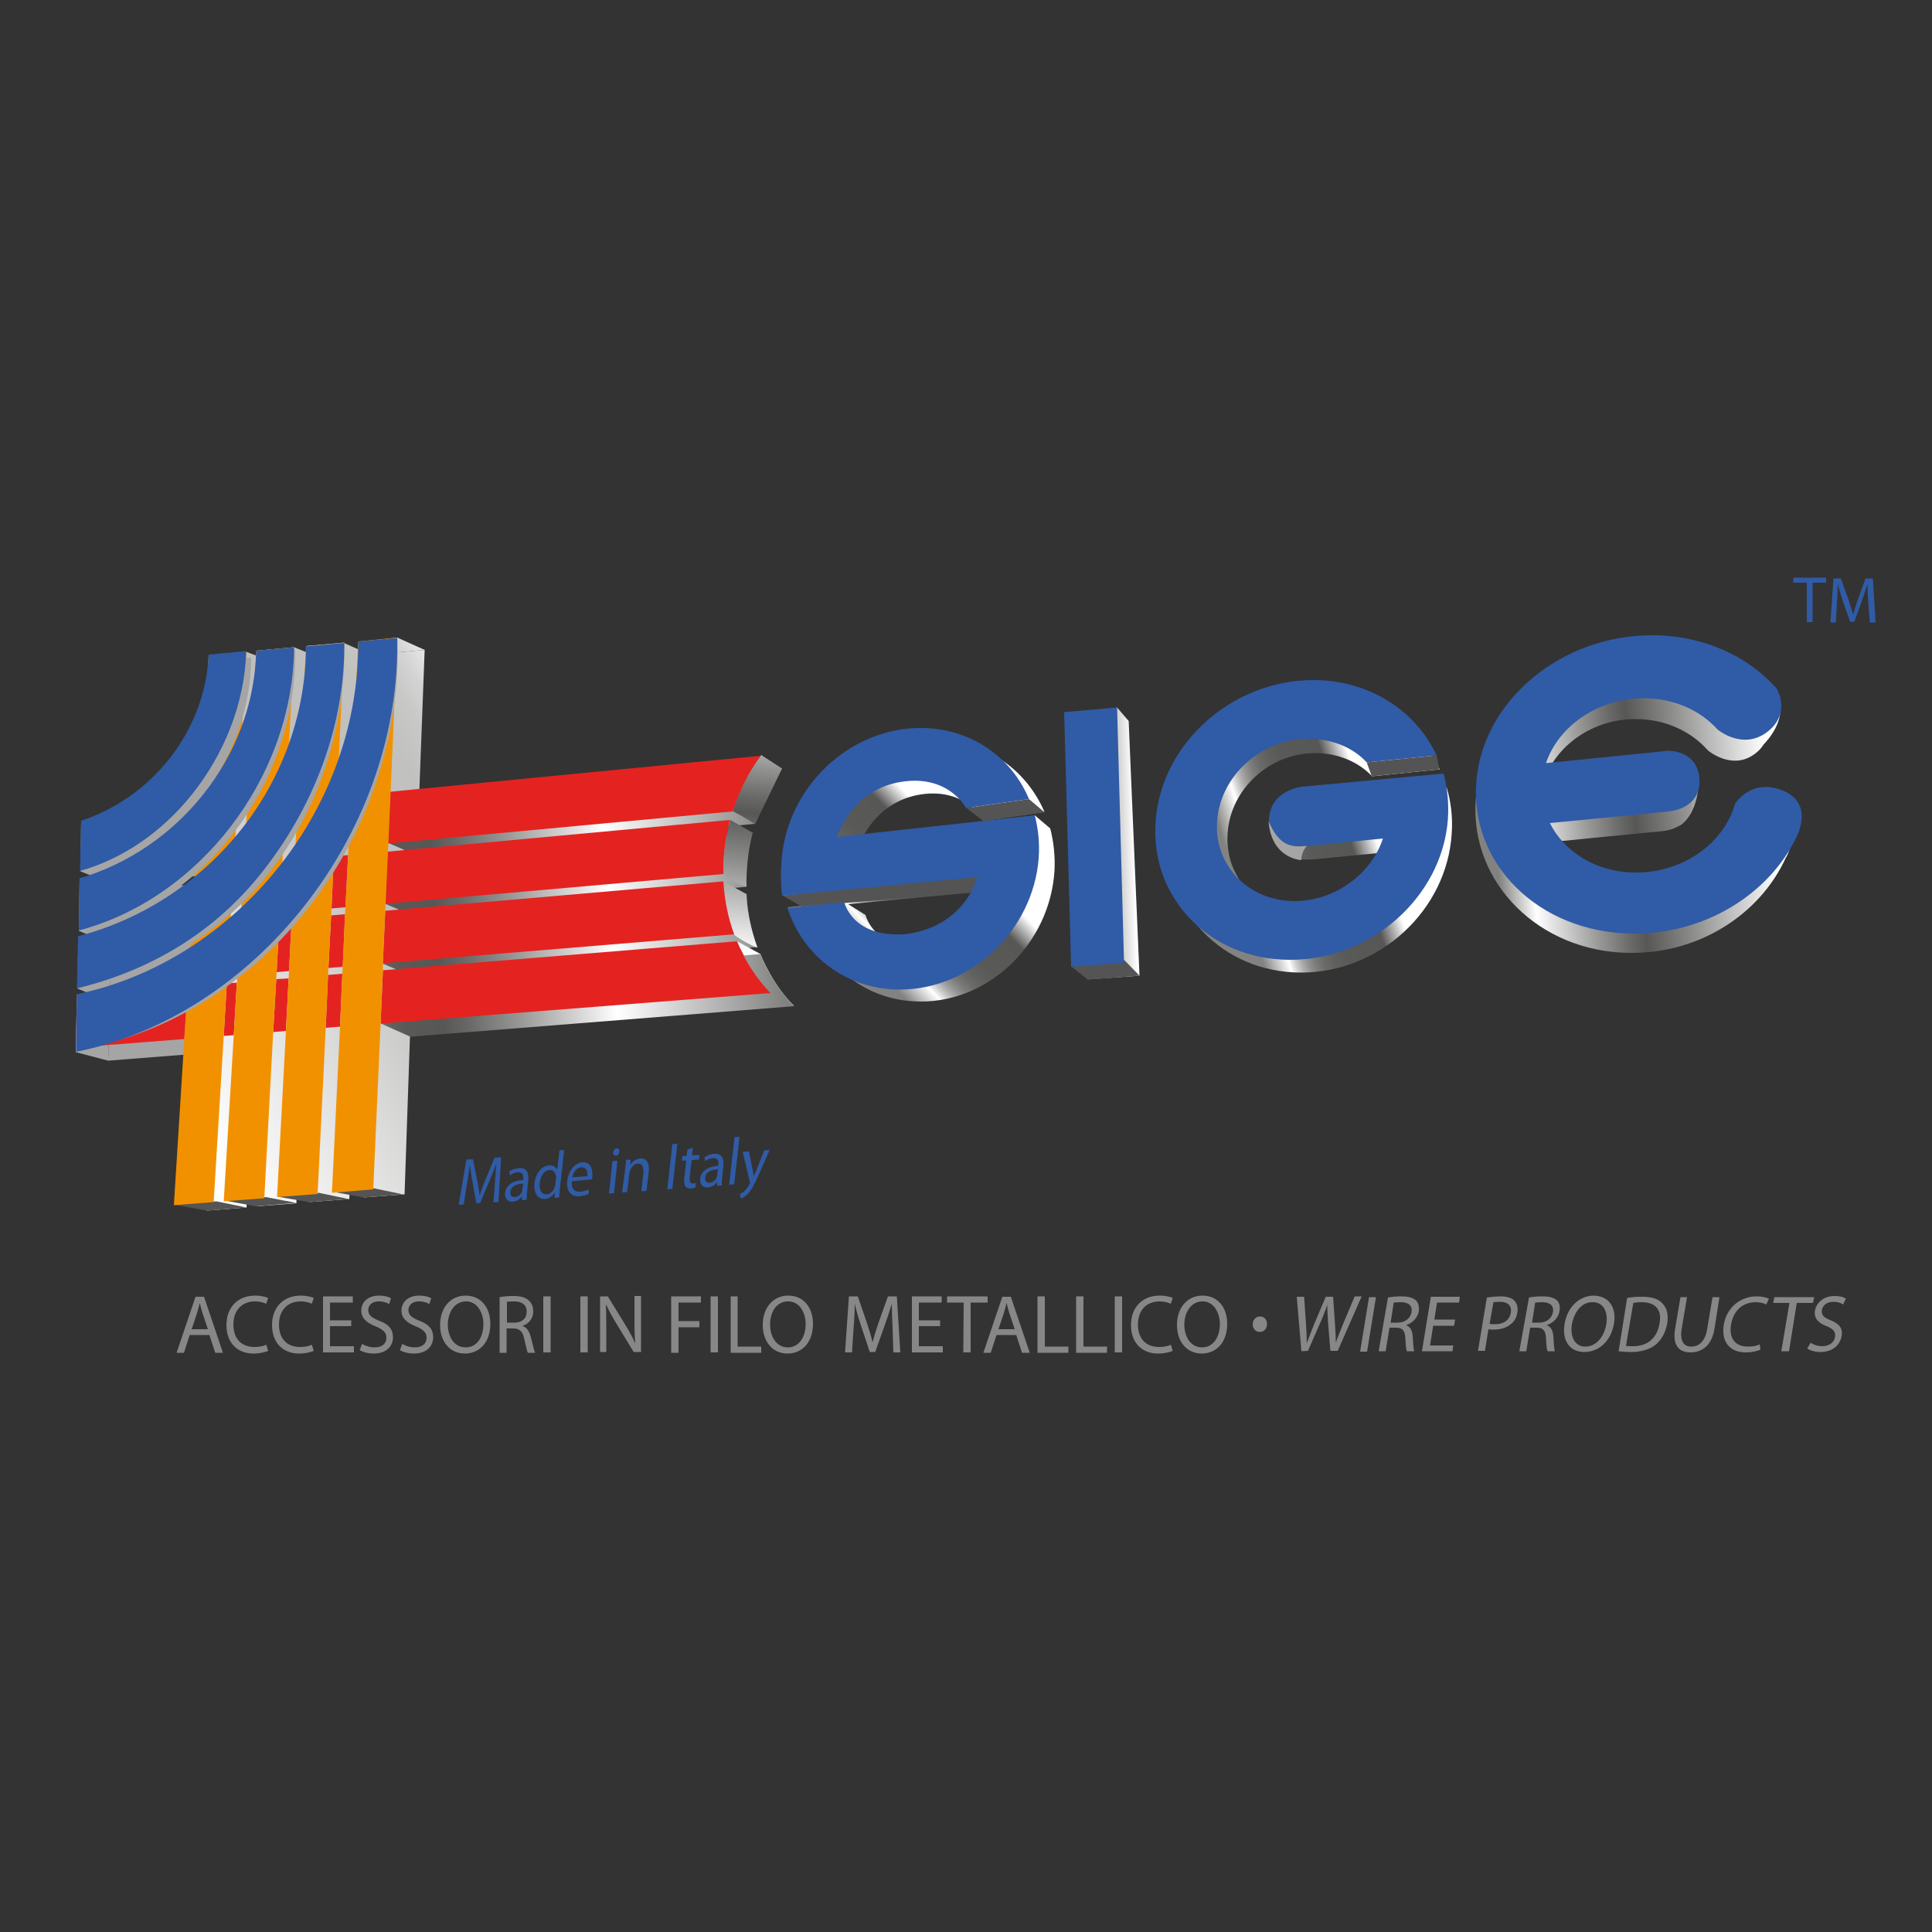 <?xml version="1.0" encoding="utf-8"?>
<!-- Generator: Adobe Illustrator 19.1.0, SVG Export Plug-In . SVG Version: 6.00 Build 0)  -->
<svg version="1.1" id="Calque_1" xmlns="http://www.w3.org/2000/svg" xmlns:xlink="http://www.w3.org/1999/xlink" x="0px" y="0px"
	 viewBox="-345 170.9 500 500" style="enable-background:new -345 170.9 500 500;" xml:space="preserve">
<rect x="-345" y="170.9" width="500" height="500" fill="#333333" stroke="none"/>
<style type="text/css">
	.st0{fill:url(#SVGID_1_);}
	.st1{fill:url(#SVGID_2_);}
	.st2{fill:url(#SVGID_3_);}
	.st3{fill:url(#SVGID_4_);}
	.st4{fill:url(#SVGID_5_);}
	.st5{fill:url(#SVGID_6_);}
	.st6{fill:#A5A5A5;}
	.st7{fill:url(#SVGID_7_);}
	.st8{fill:url(#SVGID_8_);}
	.st9{fill:url(#SVGID_9_);}
	.st10{fill:url(#SVGID_10_);}
	.st11{fill:#545454;}
	.st12{fill:url(#SVGID_11_);}
	.st13{fill:url(#SVGID_12_);}
	.st14{fill:url(#SVGID_13_);}
	.st15{fill:url(#SVGID_14_);}
	.st16{fill:url(#SVGID_15_);}
	.st17{fill:url(#SVGID_16_);}
	.st18{fill:url(#SVGID_17_);}
	.st19{fill:none;}
	.st20{fill:#E42320;}
	.st21{fill:#F29100;}
	.st22{fill:#305BA6;}
	.st23{fill:#878787;}
</style>
<linearGradient id="SVGID_1_" gradientUnits="userSpaceOnUse" x1="-185.666" y1="478.066" x2="-316.062" y2="397.484" gradientTransform="matrix(1 0 0 -1 0 841.67)">
	<stop  offset="0.163" style="stop-color:#FFFFFF"/>
	<stop  offset="0.169" style="stop-color:#F9F9F9"/>
	<stop  offset="0.196" style="stop-color:#E4E4E4"/>
	<stop  offset="0.227" style="stop-color:#D3D3D3"/>
	<stop  offset="0.265" style="stop-color:#C8C8C7"/>
	<stop  offset="0.319" style="stop-color:#C1C1C0"/>
	<stop  offset="0.467" style="stop-color:#BFBFBE"/>
	<stop  offset="0.94" style="stop-color:#FFFFFF"/>
</linearGradient>
<polygon class="st0" points="-250.3,380.2 -248.6,340.4 -249,340.4 -256,337.3 -265.7,338.1 -258.7,341.4 -258.3,341.4 
	-260.2,381.2 -260.9,394.5 -261,396.6 -261.6,410.1 -261.7,411.9 -262.4,425.5 -262.5,427.4 -263.1,441.1 -265,482 -254.6,481.2 
	-252.9,440.3 -252.3,426.5 -252.3,424.7 -251.7,411 -251.6,409.2 -251,395.7 -250.9,393.6 "/>
<linearGradient id="SVGID_2_" gradientUnits="userSpaceOnUse" x1="-188.825" y1="483.176" x2="-319.219" y2="402.595" gradientTransform="matrix(1 0 0 -1 0 841.67)">
	<stop  offset="0.163" style="stop-color:#FFFFFF"/>
	<stop  offset="0.169" style="stop-color:#F9F9F9"/>
	<stop  offset="0.196" style="stop-color:#E4E4E4"/>
	<stop  offset="0.227" style="stop-color:#D3D3D3"/>
	<stop  offset="0.265" style="stop-color:#C8C8C7"/>
	<stop  offset="0.319" style="stop-color:#C1C1C0"/>
	<stop  offset="0.467" style="stop-color:#BFBFBE"/>
	<stop  offset="0.94" style="stop-color:#FFFFFF"/>
</linearGradient>
<polygon class="st1" points="-264.8,410.4 -264.1,396.9 -264,394.8 -263.3,381.5 -261.3,341.5 -264.7,341.8 -261.3,341.5 
	-268.9,338.4 -278.7,339.3 -271.4,342.6 -271,342.5 -273.2,382.4 -273.9,395.7 -274,397.8 -274.8,411.3 -274.9,413.1 -275.6,426.6 
	-275.7,428.5 -276.5,442.2 -278.6,483.1 -268.3,482.3 -266.3,441.4 -265.6,427.6 -265.5,425.8 -264.9,412.2 "/>
<linearGradient id="SVGID_3_" gradientUnits="userSpaceOnUse" x1="-191.819" y1="488.019" x2="-322.212" y2="407.439" gradientTransform="matrix(1 0 0 -1 0 841.67)">
	<stop  offset="0.163" style="stop-color:#FFFFFF"/>
	<stop  offset="0.169" style="stop-color:#F9F9F9"/>
	<stop  offset="0.196" style="stop-color:#E4E4E4"/>
	<stop  offset="0.227" style="stop-color:#D3D3D3"/>
	<stop  offset="0.265" style="stop-color:#C8C8C7"/>
	<stop  offset="0.319" style="stop-color:#C1C1C0"/>
	<stop  offset="0.467" style="stop-color:#BFBFBE"/>
	<stop  offset="0.94" style="stop-color:#FFFFFF"/>
</linearGradient>
<polygon class="st2" points="-278.2,426.9 -277.4,413.3 -277.3,411.5 -276.6,398 -276.5,396 -275.7,382.7 -273.5,342.6 
	-274.7,342.7 -273.4,342.6 -281.2,339.6 -291,340.5 -283.1,343.6 -285.5,383.6 -286.3,396.9 -286.4,399 -287.2,412.4 -287.3,414.2 
	-288.2,427.7 -288.3,429.5 -289.1,443.2 -291.5,484.2 -281.2,483.4 -279,442.4 -278.3,428.7 "/>
<linearGradient id="SVGID_4_" gradientUnits="userSpaceOnUse" x1="-213.083" y1="522.43" x2="-343.478" y2="441.848" gradientTransform="matrix(1 0 0 -1 0 841.67)">
	<stop  offset="0.163" style="stop-color:#FFFFFF"/>
	<stop  offset="0.169" style="stop-color:#F9F9F9"/>
	<stop  offset="0.196" style="stop-color:#E4E4E4"/>
	<stop  offset="0.227" style="stop-color:#D3D3D3"/>
	<stop  offset="0.265" style="stop-color:#C8C8C7"/>
	<stop  offset="0.319" style="stop-color:#C1C1C0"/>
	<stop  offset="0.467" style="stop-color:#BFBFBE"/>
	<stop  offset="0.94" style="stop-color:#FFFFFF"/>
</linearGradient>
<polygon class="st3" points="-252.1,337.1 -245,340 -235.1,339.1 -242.2,335.9 "/>
<linearGradient id="SVGID_5_" gradientUnits="userSpaceOnUse" x1="-180.668" y1="469.975" x2="-311.062" y2="389.394" gradientTransform="matrix(1 0 0 -1 0 841.67)">
	<stop  offset="0.163" style="stop-color:#FFFFFF"/>
	<stop  offset="0.169" style="stop-color:#F9F9F9"/>
	<stop  offset="0.196" style="stop-color:#E4E4E4"/>
	<stop  offset="0.227" style="stop-color:#D3D3D3"/>
	<stop  offset="0.265" style="stop-color:#C8C8C7"/>
	<stop  offset="0.319" style="stop-color:#C1C1C0"/>
	<stop  offset="0.467" style="stop-color:#BFBFBE"/>
	<stop  offset="0.94" style="stop-color:#FFFFFF"/>
</linearGradient>
<polygon class="st4" points="-245,340 -246.7,379.8 -247.3,393.2 -247.4,395.3 -248,408.9 -248,410.7 -248.6,424.4 -248.7,426.2 
	-249.3,440 -250.9,480.8 -240.3,480 -238.9,439.2 -238.4,425.3 -238.3,423.5 -237.8,409.8 -237.7,408 -237.2,394.4 -237.1,392.3 
	-236.6,378.9 -235.1,339.1 "/>
<linearGradient id="SVGID_6_" gradientUnits="userSpaceOnUse" x1="-49.705" y1="452.72" x2="-88.29" y2="451.743" gradientTransform="matrix(1 0 0 -1 0 841.67)">
	<stop  offset="4.330000e-02" style="stop-color:#FFFFFF"/>
	<stop  offset="0.397" style="stop-color:#575756"/>
	<stop  offset="0.564" style="stop-color:#595958"/>
	<stop  offset="0.624" style="stop-color:#60605F"/>
	<stop  offset="0.667" style="stop-color:#6B6B6A"/>
	<stop  offset="0.702" style="stop-color:#7C7C7B"/>
	<stop  offset="0.732" style="stop-color:#929291"/>
	<stop  offset="0.758" style="stop-color:#ADADAD"/>
	<stop  offset="0.782" style="stop-color:#CDCDCD"/>
	<stop  offset="0.803" style="stop-color:#F1F1F1"/>
	<stop  offset="0.81" style="stop-color:#FFFFFF"/>
	<stop  offset="0.917" style="stop-color:#828281"/>
</linearGradient>
<polygon class="st5" points="-52.9,357.5 -55.9,354 -63.4,357.1 -60.8,358.2 -66.2,358.7 -63.5,424.4 -50.1,423.4 "/>
<polygon class="st6" points="-278.3,428.7 -275.7,428.5 -275.6,426.6 -278.2,426.9 "/>
<polygon class="st6" points="-264.9,412.2 -261.7,411.9 -261.6,410.1 -264.8,410.4 "/>
<polygon class="st6" points="-264.1,396.9 -261,396.6 -260.9,394.5 -264,394.8 "/>
<polygon class="st6" points="-276.6,398 -274,397.8 -273.9,395.7 -276.5,396 "/>
<polygon class="st6" points="-277.4,413.3 -274.9,413.1 -274.8,411.3 -277.3,411.5 "/>
<polygon class="st6" points="-252.3,426.5 -248.7,426.2 -248.6,424.4 -252.3,424.7 "/>
<polygon class="st6" points="-251.7,411 -248,410.7 -248,408.9 -251.6,409.2 "/>
<polygon class="st6" points="-251,395.7 -247.4,395.3 -247.3,393.2 -250.9,393.6 "/>
<polygon class="st6" points="-265.6,427.6 -262.5,427.4 -262.4,425.5 -265.5,425.8 "/>
<linearGradient id="SVGID_7_" gradientUnits="userSpaceOnUse" x1="-258.261" y1="455.322" x2="-135.923" y2="464.846" gradientTransform="matrix(1 0 0 -1 0 841.67)">
	<stop  offset="0" style="stop-color:#FFFFFF"/>
	<stop  offset="3.200000e-03" style="stop-color:#F2F2F2"/>
	<stop  offset="1.340000e-02" style="stop-color:#CECECD"/>
	<stop  offset="2.490000e-02" style="stop-color:#ADADAD"/>
	<stop  offset="3.760000e-02" style="stop-color:#929292"/>
	<stop  offset="5.190000e-02" style="stop-color:#7C7C7C"/>
	<stop  offset="6.860000e-02" style="stop-color:#6B6B6B"/>
	<stop  offset="8.920000e-02" style="stop-color:#60605F"/>
	<stop  offset="0.118" style="stop-color:#595958"/>
	<stop  offset="0.197" style="stop-color:#575756"/>
	<stop  offset="0.251" style="stop-color:#696968"/>
	<stop  offset="0.361" style="stop-color:#999998"/>
	<stop  offset="0.514" style="stop-color:#E5E5E5"/>
	<stop  offset="0.563" style="stop-color:#FFFFFF"/>
	<stop  offset="0.917" style="stop-color:#828281"/>
</linearGradient>
<path class="st7" d="M-149.6,384.1c1.6-5.2,4-10,7-14.4l-101.4,9.1l-0.4,10.3l7.3,3.2L-149.6,384.1z"/>
<polygon class="st6" points="-260.9,394.5 -260.2,381.2 -263.3,381.5 -264,394.8 "/>
<polygon class="st6" points="-273.9,395.7 -273.2,382.4 -275.7,382.7 -276.5,396 "/>
<polygon class="st6" points="-315.7,386.5 -316,399.6 -286.3,396.9 -285.5,383.6 "/>
<polygon class="st6" points="-247.3,393.2 -246.7,379.8 -250.3,380.2 -250.9,393.6 "/>
<linearGradient id="SVGID_8_" gradientUnits="userSpaceOnUse" x1="-257.036" y1="439.596" x2="-134.7" y2="449.119" gradientTransform="matrix(1 0 0 -1 0 841.67)">
	<stop  offset="0" style="stop-color:#FFFFFF"/>
	<stop  offset="3.200000e-03" style="stop-color:#F2F2F2"/>
	<stop  offset="1.340000e-02" style="stop-color:#CECECD"/>
	<stop  offset="2.490000e-02" style="stop-color:#ADADAD"/>
	<stop  offset="3.760000e-02" style="stop-color:#929292"/>
	<stop  offset="5.190000e-02" style="stop-color:#7C7C7C"/>
	<stop  offset="6.860000e-02" style="stop-color:#6B6B6B"/>
	<stop  offset="8.920000e-02" style="stop-color:#60605F"/>
	<stop  offset="0.118" style="stop-color:#595958"/>
	<stop  offset="0.197" style="stop-color:#575756"/>
	<stop  offset="0.251" style="stop-color:#696968"/>
	<stop  offset="0.361" style="stop-color:#999998"/>
	<stop  offset="0.514" style="stop-color:#E5E5E5"/>
	<stop  offset="0.563" style="stop-color:#FFFFFF"/>
	<stop  offset="0.917" style="stop-color:#828281"/>
</linearGradient>
<path class="st8" d="M-151.9,400.4c0-1,0-1.9,0-2.9c0.1-3.8,0.7-7.5,1.6-11.1l-94.5,8l-0.5,10.4l7.5,3.2L-151.9,400.4z"/>
<polygon class="st6" points="-251.6,409.2 -248,408.9 -247.4,395.3 -251,395.7 "/>
<polygon class="st6" points="-264.8,410.4 -261.6,410.1 -261,396.6 -264.1,396.9 "/>
<polygon class="st6" points="-277.3,411.5 -274.8,411.3 -274,397.8 -276.6,398 "/>
<polygon class="st6" points="-316,401.7 -316.3,414.9 -287.2,412.4 -286.4,399 "/>
<linearGradient id="SVGID_9_" gradientUnits="userSpaceOnUse" x1="-255.834" y1="424.161" x2="-133.499" y2="433.684" gradientTransform="matrix(1 0 0 -1 0 841.67)">
	<stop  offset="0" style="stop-color:#FFFFFF"/>
	<stop  offset="3.200000e-03" style="stop-color:#F2F2F2"/>
	<stop  offset="1.340000e-02" style="stop-color:#CECECD"/>
	<stop  offset="2.490000e-02" style="stop-color:#ADADAD"/>
	<stop  offset="3.760000e-02" style="stop-color:#929292"/>
	<stop  offset="5.190000e-02" style="stop-color:#7C7C7C"/>
	<stop  offset="6.860000e-02" style="stop-color:#6B6B6B"/>
	<stop  offset="8.920000e-02" style="stop-color:#60605F"/>
	<stop  offset="0.118" style="stop-color:#595958"/>
	<stop  offset="0.197" style="stop-color:#575756"/>
	<stop  offset="0.251" style="stop-color:#696968"/>
	<stop  offset="0.361" style="stop-color:#999998"/>
	<stop  offset="0.514" style="stop-color:#E5E5E5"/>
	<stop  offset="0.563" style="stop-color:#FFFFFF"/>
	<stop  offset="0.917" style="stop-color:#828281"/>
</linearGradient>
<path class="st9" d="M-149,416c-1.6-4.3-2.6-8.9-2.8-13.8l-93.5,7.1l-0.6,11l7.5,3.2L-149,416z"/>
<polygon class="st6" points="-252.3,424.7 -248.6,424.4 -248,410.7 -251.7,411 "/>
<polygon class="st6" points="-278.2,426.9 -275.6,426.6 -274.9,413.1 -277.4,413.3 "/>
<polygon class="st6" points="-316.4,416.7 -316.6,430.3 -288.2,427.7 -287.3,414.2 "/>
<polygon class="st6" points="-265.5,425.8 -262.4,425.5 -261.7,411.9 -264.9,412.2 "/>
<polygon class="st6" points="-252.3,426.5 -252.9,440.3 -249.3,440 -248.7,426.2 "/>
<polygon class="st6" points="-316.7,432.2 -317,445.4 -289.1,443.2 -288.3,429.5 "/>
<polygon class="st6" points="-278.3,428.7 -279,442.4 -276.5,442.2 -275.7,428.5 "/>
<polygon class="st6" points="-265.6,427.6 -266.3,441.4 -263.1,441.1 -262.5,427.4 "/>
<linearGradient id="SVGID_10_" gradientUnits="userSpaceOnUse" x1="25.575" y1="465.298" x2="-31.566" y2="446.739" gradientTransform="matrix(1 0 0 -1 0 841.67)">
	<stop  offset="0.288" style="stop-color:#FFFFFF"/>
	<stop  offset="0.397" style="stop-color:#575756"/>
	<stop  offset="0.564" style="stop-color:#595958"/>
	<stop  offset="0.624" style="stop-color:#60605F"/>
	<stop  offset="0.667" style="stop-color:#6B6B6A"/>
	<stop  offset="0.702" style="stop-color:#7C7C7B"/>
	<stop  offset="0.732" style="stop-color:#929291"/>
	<stop  offset="0.758" style="stop-color:#ADADAD"/>
	<stop  offset="0.782" style="stop-color:#CDCDCD"/>
	<stop  offset="0.803" style="stop-color:#F1F1F1"/>
	<stop  offset="0.81" style="stop-color:#FFFFFF"/>
	<stop  offset="0.917" style="stop-color:#828281"/>
</linearGradient>
<path class="st10" d="M14.5,391.4c-2.8,9.2-11.8,16.1-21.9,16.1c-11.8,0-20.7-9.4-19.9-20.9c0.7-11.5,10.9-20.8,22.6-20.8
	c5.9,0,11.2,2.2,14.8,6l17.5-1.8c-5.4-11.5-17.2-19.3-31.3-19.4c-20.3-0.1-37.7,16-39.1,35.9c-1.3,19.9,14.1,36.1,34.5,36.1
	c20.3,0,37.8-16.1,39-36c0.3-4.2-0.2-8.2-1.3-11.9L-6.2,378c0,0-8.3,0.9-8.1,8.8c0.1,7.9,8.9,6.6,11.3,6.3
	C-0.7,392.9,14.5,391.4,14.5,391.4z"/>
<polygon class="st11" points="-67.8,421 -63.5,424.4 -50.1,423.4 -54,419.4 "/>
<polygon class="st11" points="-299.7,482.7 -291.5,484.2 -281.2,483.4 -289,481.8 "/>
<polygon class="st11" points="-286.9,481.6 -278.7,483.1 -268.4,482.2 -276.2,480.7 "/>
<polygon class="st11" points="-273.2,480.6 -265,482 -254.8,481.2 -262.5,479.6 "/>
<polygon class="st11" points="-259.1,479.3 -250.9,480.8 -240.7,480 -248.4,478.4 "/>
<polygon class="st6" points="-324,383.4 -315.6,386.7 -316,399.7 -324.2,396.4 "/>
<polygon class="st6" points="-324.4,398.3 -315.9,401.9 -316.3,415.4 -324.6,411.8 "/>
<polygon class="st6" points="-324.7,413.2 -316.3,416.8 -316.6,430.3 -325,426.7 "/>
<polygon class="st6" points="-325.1,428.3 -316.7,432.2 -317,445.4 -325.4,443.2 "/>
<linearGradient id="SVGID_11_" gradientUnits="userSpaceOnUse" x1="-153.286" y1="420.256" x2="-145.472" y2="504.748" gradientTransform="matrix(1 0 0 -1 0 841.67)">
	<stop  offset="4.330000e-02" style="stop-color:#FFFFFF"/>
	<stop  offset="0.341" style="stop-color:#878786"/>
	<stop  offset="0.473" style="stop-color:#575756"/>
	<stop  offset="0.523" style="stop-color:#696968"/>
	<stop  offset="0.624" style="stop-color:#999998"/>
	<stop  offset="0.765" style="stop-color:#E5E5E5"/>
	<stop  offset="0.81" style="stop-color:#FFFFFF"/>
	<stop  offset="0.917" style="stop-color:#828281"/>
</linearGradient>
<path class="st12" d="M-148,366.3l5.4,3.5l-7,14.4c0,0-2.8-1.9-5.7-3.3C-155.4,380.9-153.8,373.9-148,366.3z"/>
<linearGradient id="SVGID_12_" gradientUnits="userSpaceOnUse" x1="-156.901" y1="420.59" x2="-149.087" y2="505.082" gradientTransform="matrix(1 0 0 -1 0 841.67)">
	<stop  offset="4.330000e-02" style="stop-color:#FFFFFF"/>
	<stop  offset="0.341" style="stop-color:#878786"/>
	<stop  offset="0.473" style="stop-color:#575756"/>
	<stop  offset="0.523" style="stop-color:#696968"/>
	<stop  offset="0.624" style="stop-color:#999998"/>
	<stop  offset="0.765" style="stop-color:#E5E5E5"/>
	<stop  offset="0.81" style="stop-color:#FFFFFF"/>
	<stop  offset="0.917" style="stop-color:#828281"/>
</linearGradient>
<path class="st13" d="M-150.2,386.4l-5.8-3.3c0,0-2,6.2-1.8,14c1.4,1.7,6,3.3,6,3.3S-152.1,393.4-150.2,386.4z"/>
<linearGradient id="SVGID_13_" gradientUnits="userSpaceOnUse" x1="-154.641" y1="420.381" x2="-146.827" y2="504.873" gradientTransform="matrix(1 0 0 -1 0 841.67)">
	<stop  offset="4.330000e-02" style="stop-color:#FFFFFF"/>
	<stop  offset="0.341" style="stop-color:#878786"/>
	<stop  offset="0.473" style="stop-color:#575756"/>
	<stop  offset="0.523" style="stop-color:#696968"/>
	<stop  offset="0.624" style="stop-color:#999998"/>
	<stop  offset="0.765" style="stop-color:#E5E5E5"/>
	<stop  offset="0.81" style="stop-color:#FFFFFF"/>
	<stop  offset="0.917" style="stop-color:#828281"/>
</linearGradient>
<path class="st14" d="M-157.8,399l6,3.3c0,0-0.1,5.7,2.8,13.8c-0.5,0-4.2-1.8-6-3.3C-155.3,412.4-158,403.8-157.8,399z"/>
<linearGradient id="SVGID_14_" gradientUnits="userSpaceOnUse" x1="-146.871" y1="419.663" x2="-139.057" y2="504.155" gradientTransform="matrix(1 0 0 -1 0 841.67)">
	<stop  offset="4.330000e-02" style="stop-color:#FFFFFF"/>
	<stop  offset="0.341" style="stop-color:#878786"/>
	<stop  offset="0.473" style="stop-color:#575756"/>
	<stop  offset="0.523" style="stop-color:#696968"/>
	<stop  offset="0.624" style="stop-color:#999998"/>
	<stop  offset="0.765" style="stop-color:#E5E5E5"/>
	<stop  offset="0.81" style="stop-color:#FFFFFF"/>
	<stop  offset="0.917" style="stop-color:#828281"/>
</linearGradient>
<path class="st15" d="M-148.2,417.8l-6-3.3c0,0,2.2,6.5,8.7,13.4c1.6,1.3,3.8,2.6,6,3.3C-144.9,426-147.9,418.6-148.2,417.8z"/>
<linearGradient id="SVGID_15_" gradientUnits="userSpaceOnUse" x1="-254.609" y1="408.418" x2="-132.272" y2="417.942" gradientTransform="matrix(1 0 0 -1 0 841.67)">
	<stop  offset="0" style="stop-color:#FFFFFF"/>
	<stop  offset="3.200000e-03" style="stop-color:#F2F2F2"/>
	<stop  offset="1.340000e-02" style="stop-color:#CECECD"/>
	<stop  offset="2.490000e-02" style="stop-color:#ADADAD"/>
	<stop  offset="3.760000e-02" style="stop-color:#929292"/>
	<stop  offset="5.190000e-02" style="stop-color:#7C7C7C"/>
	<stop  offset="6.860000e-02" style="stop-color:#6B6B6B"/>
	<stop  offset="8.920000e-02" style="stop-color:#60605F"/>
	<stop  offset="0.118" style="stop-color:#595958"/>
	<stop  offset="0.197" style="stop-color:#575756"/>
	<stop  offset="0.251" style="stop-color:#696968"/>
	<stop  offset="0.361" style="stop-color:#999998"/>
	<stop  offset="0.514" style="stop-color:#E5E5E5"/>
	<stop  offset="0.563" style="stop-color:#FFFFFF"/>
	<stop  offset="0.917" style="stop-color:#828281"/>
</linearGradient>
<path class="st16" d="M-148.2,417.8l-90.1,7.5l-8.1,10.5l7.6,3.4l99.3-7.9C-143.2,427.4-146.2,422.9-148.2,417.8z"/>
<path class="st6" d="M94.6,371c0,0,0.9,9.6-4.9,13.6c0-3.4,0-6.8,0-6.8S94.3,375.7,94.6,371z"/>
<linearGradient id="SVGID_16_" gradientUnits="userSpaceOnUse" x1="116.671" y1="466.035" x2="34.62" y2="458.221" gradientTransform="matrix(1 0 0 -1 0 841.67)">
	<stop  offset="4.330000e-02" style="stop-color:#FFFFFF"/>
	<stop  offset="0.341" style="stop-color:#878786"/>
	<stop  offset="0.473" style="stop-color:#575756"/>
	<stop  offset="0.523" style="stop-color:#696968"/>
	<stop  offset="0.624" style="stop-color:#999998"/>
	<stop  offset="0.765" style="stop-color:#E5E5E5"/>
	<stop  offset="0.81" style="stop-color:#FFFFFF"/>
	<stop  offset="0.917" style="stop-color:#828281"/>
</linearGradient>
<path class="st17" d="M113.3,380.5c-7.9-2.9-11.4,3.6-11.4,3.6c-2.6,10.1-12.7,17.7-24.7,17.5c-9.7-0.2-17.7-5.3-21.5-12.7
	c5-0.5,25.2-2.5,29.5-2.9c5-0.5,8.8-3.9,7.4-9.8c-1.4-5.9-7.8-5.8-7.8-5.8l-30.4,3.1c3-9.7,13-16.7,24.3-16.5
	c7.4,0.1,14,3.2,18.3,8.1c0,0,6.4,5.5,12.4,0.7c0.9-0.7,1.5-1.4,2-2.2c7.5-7.9,3.2-14.4,3.2-14.4c0.2,3.2-0.8,6.6-1.9,9.4
	c-0.2-2.3-1.3-3.9-1.3-3.9c-7.4-8.4-18.7-13.7-31.4-13.7c-22.5-0.1-41.7,16.4-43.1,37.1c-1.4,21.2,16.3,39.1,39.7,39.4
	c18.2,0.3,34-10.1,40.6-24.7C117.4,392.8,122.1,383.7,113.3,380.5z"/>
<linearGradient id="SVGID_17_" gradientUnits="userSpaceOnUse" x1="-85.236" y1="463.861" x2="-127.726" y2="422.835" gradientTransform="matrix(1 0 0 -1 0 841.67)">
	<stop  offset="0.288" style="stop-color:#FFFFFF"/>
	<stop  offset="0.397" style="stop-color:#575756"/>
	<stop  offset="0.564" style="stop-color:#595958"/>
	<stop  offset="0.624" style="stop-color:#60605F"/>
	<stop  offset="0.667" style="stop-color:#6B6B6A"/>
	<stop  offset="0.702" style="stop-color:#7C7C7B"/>
	<stop  offset="0.732" style="stop-color:#929291"/>
	<stop  offset="0.758" style="stop-color:#ADADAD"/>
	<stop  offset="0.782" style="stop-color:#CDCDCD"/>
	<stop  offset="0.803" style="stop-color:#F1F1F1"/>
	<stop  offset="0.81" style="stop-color:#FFFFFF"/>
	<stop  offset="0.917" style="stop-color:#828281"/>
</linearGradient>
<path class="st18" d="M-73.2,385.3l-4-3.4l-4.5,4.3l-41.4,4.6c0,0,3.5-12.3,16.4-14.3c11.8-1.8,16.2,6.8,16.2,6.8l15.8-2.3
	c-4.7-10.9-15.1-18.4-27.7-18.4c-17.9,0-33.4,15-34.7,33.7c-0.1,1.7-0.2,3.5-0.1,5.1c-1.7,0.2-3.5,0.5-5.2,1.1l4.9,2.8l-3.7,0.4
	c0,0,2.8,2,6.9,3.2l-1.2,0.1c4,12.4,15.1,21.1,28.8,21.1c18,0,33.4-15.2,34.6-33.8C-71.9,392.6-72.3,388.8-73.2,385.3z M-105,415.9
	c-13.8,1.3-16-8.2-16-8.2l-4.5-2.8l38.1-3.6C-87.5,401.2-90.2,413.7-105,415.9z"/>
<polygon class="st11" points="-142.4,402.7 -90,396.9 -93.6,401.9 -137.5,405.5 "/>
<polygon class="st19" points="-286.3,425.4 -283.7,425.2 -283.6,423.4 -286.2,423.6 "/>
<polygon class="st19" points="-272.7,409 -269.5,408.7 -269.4,406.9 -272.6,407.2 "/>
<polygon class="st19" points="-271.9,393.8 -268.7,393.5 -268.6,391.4 -271.8,391.7 "/>
<polygon class="st19" points="-284.5,394.9 -281.9,394.7 -281.8,392.6 -284.4,392.8 "/>
<polygon class="st19" points="-285.4,410.1 -282.8,409.9 -282.7,408.1 -285.3,408.3 "/>
<polygon class="st19" points="-260.1,423.2 -256.4,422.9 -256.3,421.1 -260,421.4 "/>
<polygon class="st19" points="-259.3,407.8 -255.7,407.5 -255.6,405.7 -259.2,406 "/>
<polygon class="st19" points="-258.6,392.5 -254.9,392.2 -254.8,390.1 -258.5,390.4 "/>
<polygon class="st19" points="-273.5,424.3 -270.3,424.1 -270.2,422.2 -273.4,422.5 "/>
<path class="st20" d="M-155.4,380.9c1.7-5.2,4.1-10.1,7.2-14.4l-95.8,9.3l-0.6,13.4L-155.4,380.9z"/>
<path class="st20" d="M-157.8,397.1c0-1,0-1.9,0-2.9c0.2-3.8,0.8-7.5,1.7-11.1l-88.6,8.2l-0.6,13.5L-157.8,397.1z"/>
<polygon class="st20" points="-259.2,406 -255.6,405.7 -254.9,392.2 -258.6,392.5 "/>
<path class="st20" d="M-155,412.7c-1.6-4.3-2.5-8.9-2.8-13.7l-87.5,7.6l-0.6,13.6L-155,412.7z"/>
<polygon class="st20" points="-260,421.4 -256.3,421.1 -255.7,407.5 -259.3,407.8 "/>
<polygon class="st20" points="-273.4,422.5 -270.2,422.2 -269.5,408.7 -272.7,409 "/>
<polygon class="st20" points="-260.1,423.2 -260.7,436.9 -257,436.6 -256.4,422.9 "/>
<polygon class="st20" points="-325.1,428.6 -325.4,442 -297.3,439.8 -296.4,426.2 "/>
<polygon class="st20" points="-286.3,425.4 -287.1,439 -284.5,438.8 -283.7,425.2 "/>
<polygon class="st20" points="-273.5,424.3 -274.3,438 -271,437.7 -270.3,424.1 "/>
<path class="st20" d="M-154.3,414.5l-91.6,7.5l-0.6,13.8l100.9-7.9C-149.3,424.1-152.2,419.5-154.3,414.5z"/>
<polygon class="st21" points="-245.9,420.2 -245.3,406.6 -245.2,404.8 -244.6,391.2 -244.5,389.1 -243.9,375.7 -242.2,335.9 
	-252.3,336.9 -254.2,376.7 -254.8,390.1 -254.9,392.2 -255.6,405.7 -255.7,407.5 -256.3,421.1 -256.4,422.9 -257,436.6 
	-259.1,479.6 -248.4,478.7 -246.5,435.8 -245.9,422.1 "/>
<polygon class="st21" points="-260,421.4 -259.3,407.8 -259.2,406 -258.6,392.5 -258.5,390.4 -257.8,377.1 -255.9,337.2 
	-265.8,338.1 -267.9,378.1 -268.6,391.4 -268.7,393.5 -269.4,406.9 -269.5,408.7 -270.2,422.2 -270.3,424.1 -271,437.7 
	-273.3,480.7 -262.8,479.9 -260.7,436.9 -260.1,423.2 "/>
<polygon class="st21" points="-273.4,422.5 -272.7,409 -272.6,407.2 -271.9,393.8 -271.8,391.7 -271,378.4 -268.9,338.4 
	-278.7,339.3 -281,379.3 -281.8,392.6 -281.9,394.7 -282.7,408.1 -282.8,409.9 -283.6,423.4 -283.7,425.2 -284.5,438.8 
	-287.1,481.8 -276.6,481 -274.3,438 -273.5,424.3 "/>
<polygon class="st21" points="-286.2,423.6 -285.4,410.1 -285.3,408.3 -284.5,394.9 -284.4,392.8 -283.6,379.6 -281.2,339.6 
	-291,340.5 -293.5,380.5 -294.3,393.8 -294.5,395.8 -295.3,409.2 -295.4,411 -296.3,424.4 -296.4,426.2 -297.3,439.8 -300,482.8 
	-289.7,482 -287.1,439 -286.3,425.4 "/>
<path class="st22" d="M-141.2,405.9c4,12.4,15.2,21.1,29.1,21.1c18.3,0,34.4-15.2,35.9-33.9c0.3-3.9-0.1-7.7-1-11.2l-51.2,5.6
	c0,0,3.7-12.4,16.9-14.3c12.1-1.8,16.5,6.8,16.5,6.8l16.3-2.3c-4.6-11-15.2-18.4-28.1-18.4c-18.3,0-34.4,15.2-35.9,33.9
	c-0.3,3.5-0.3,7.6,0.2,9.5l50.4-4.8c0,0-2.9,12.5-18.1,14.7c-14.2,1.3-16.3-8.2-16.3-8.2L-141.2,405.9z"/>
<path class="st22" d="M12.9,387.9c-3,9.2-12.5,16.2-22.8,16.2c-12.1,0-21.1-9.4-20.1-21c1-11.6,11.5-21,23.6-21
	c6.1,0,11.5,2.2,15.1,6.1l18.1-1.8c-5.4-11.6-17.4-19.5-31.9-19.5c-20.9,0-39.2,16.2-40.8,36.2c-1.7,20,13.9,36.2,34.8,36.2
	c20.9,0,39.2-16.2,40.8-36.2c0.3-4.2-0.1-8.2-1.1-12l-36.7,3.4c0,0-8.5,0.9-8.5,8.9c0,8,9,6.6,11.5,6.3
	C-2.8,389.5,12.9,387.9,12.9,387.9z"/>
<path class="st22" d="M115.9,375.3c-8.1-2.9-11.9,3.7-11.9,3.7c-2.9,10.2-13.6,17.9-26,17.7c-10-0.1-18.2-5.4-21.9-12.8
	c5.2-0.5,26.1-2.5,30.6-3c5.2-0.5,9.2-3.9,7.9-9.9c-1.3-6-7.9-5.8-7.9-5.8l-31.6,3.2c3.3-9.8,13.8-16.9,25.6-16.8
	c7.7,0.1,14.4,3.2,18.8,8.1c0,0,6.5,5.5,12.9,0.6c6.3-4.9,2.4-11.2,2.4-11.2c-7.5-8.5-19.1-13.8-32.3-13.8
	c-23.3,0-43.6,16.7-45.4,37.6c-1.9,21.4,16,39.3,40.2,39.6c18.8,0.3,35.5-10.2,42.6-24.9C119.8,387.7,125,378.6,115.9,375.3z"/>
<polygon class="st22" points="-54.1,420.1 -67.8,421.1 -69.6,355.2 -55.9,354 "/>
<path class="st6" d="M-242.1,338c0-0.4,0-0.7,0-1.1l0-0.5l-9.6,0.7l0,0.4c0,0.3,0,0.6,0,0.9c0.2,44.9-32.9,83.9-73.4,90.8l-0.3,13.4
	C-278.9,435.3-241.3,389.6-242.1,338z"/>
<path class="st6" d="M-276.3,398c14-17.3,20.9-39.4,20.4-60.8l-9.9,0.9c0.4,36.8-24.8,70.2-58.1,77l-1.1,11.5
	C-307,423.4-289.2,413.9-276.3,398z"/>
<path class="st6" d="M-268.6,340c0-0.2,0-0.4,0-0.6l0-0.3l-9.6,0.7l0,0.2c0,0.1,0,0.2,0,0.3c-0.3,27.9-20.1,53.7-45.3,59.9
	l-0.2,11.8C-292.7,405.5-268.5,374.3-268.6,340z"/>
<path class="st6" d="M-293.5,378.2c8.5-10.5,13.3-23.5,13.5-36.5c0-0.1,0-0.2,0-0.3l0-0.3l-9.4,0.6l0,0.2
	c-0.6,20-14.5,38.4-32.5,43.7l-0.2,11.4C-311.4,394.4-301.2,387.8-293.5,378.2z"/>
<path class="st22" d="M-242.2,337.5c0-0.3,0-0.7,0-1l0-0.5l-10.1,0.9l0,0.3c0,0.3,0,0.6,0,0.8c-0.2,43.4-32.4,81.8-72.8,90.2
	l-0.2,14.9C-279.1,433.9-241.9,387.1-242.2,337.5z"/>
<path class="st22" d="M-277.8,397.4c13.8-17.1,21.8-38.1,21.9-59c0-0.3,0-0.5,0-0.8l0-0.3l-9.9,0.9v0.2c0,0.2,0,0.4,0,0.6
	c-0.6,35.8-26,65.6-59,74.2l-0.3,13.5C-307.1,422.3-290.5,413.1-277.8,397.4z"/>
<path class="st22" d="M-268.9,339.3c0-0.2,0-0.4,0-0.6l0-0.3l-9.8,0.9l0,0.2c0,0.1,0,0.2,0,0.3c-0.9,27.5-20.5,51-45.7,58.4
	l-0.2,13.5C-293.8,403.6-269.6,372.8-268.9,339.3z"/>
<path class="st22" d="M-295.4,376.6c8.5-10.6,13.6-23.6,14.1-36.6c0-0.1,0-0.2,0-0.3l0-0.3l-9.7,0.9l0,0.2
	c-1,19.9-14.8,36.8-33,42.8l-0.3,13C-313.3,393.2-303.2,386.3-295.4,376.6z"/>
<polygon class="st11" points="-78.7,377.7 -74.7,381.1 -90.5,383.4 -94.9,380 "/>
<polygon class="st11" points="26.8,366.4 27.5,370 10,371.8 8.7,368.2 "/>
<path class="st6" d="M-8.2,393.5c0,0-7.8-0.3-8.5-10.1c2.7,6.3,5.7,6.9,9.9,6.4C-8.4,391.7-8.2,393.5-8.2,393.5z"/>
<path class="st22" d="M-216.9,476.9c0.1-1.6,0.2-3.6,0.4-5l0,0c-0.5,1.4-1.1,2.9-1.8,4.5l-2.4,5.8l-1,0.1l-1-5.4
	c-0.3-1.6-0.5-3.1-0.7-4.5l0,0c-0.2,1.5-0.5,3.4-0.8,5.2l-0.8,5l-1.3,0.1l2-11.7l1.7-0.1l1.1,5.5c0.3,1.4,0.5,2.7,0.6,3.9l0,0
	c0.4-1.2,0.9-2.5,1.5-4l2.4-5.8l1.7-0.1l-0.7,11.6l-1.3,0.1L-216.9,476.9z"/>
<path class="st22" d="M-208.6,479.4c-0.1,0.7-0.1,1.4-0.1,2l-1.2,0.1l0-1l0,0c-0.5,0.7-1.3,1.3-2.4,1.4c-1.5,0.1-2.1-1-2-2.2
	c0.2-2,1.9-3.3,4.7-3.4l0-0.2c0.1-0.7,0.1-1.9-1.4-1.8c-0.7,0-1.4,0.3-2,0.8l-0.2-1c0.6-0.5,1.6-0.8,2.5-0.9
	c2.2-0.2,2.6,1.5,2.4,3.2L-208.6,479.4z M-209.6,477.2c-1.4,0.1-3.1,0.5-3.3,2.1c-0.1,1,0.4,1.4,1.1,1.4c1-0.1,1.7-0.8,1.9-1.5
	c0.1-0.2,0.1-0.4,0.1-0.5L-209.6,477.2z"/>
<path class="st22" d="M-199,468.5l-1.1,10.1c-0.1,0.7-0.1,1.6-0.2,2.2l-1.2,0.1l0.1-1.5l0,0c-0.5,1-1.4,1.7-2.6,1.8
	c-1.8,0.1-2.9-1.5-2.7-4c0.3-2.8,2-4.6,3.8-4.7c1.1-0.1,1.8,0.5,2.1,1.1h0l0.6-5L-199,468.5z M-201.1,475.9c0-0.2,0-0.4,0-0.6
	c-0.1-0.9-0.7-1.7-1.7-1.6c-1.4,0.1-2.3,1.5-2.5,3.4c-0.2,1.7,0.4,3,1.8,2.9c0.9-0.1,1.8-0.8,2.1-2c0.1-0.2,0.1-0.4,0.1-0.7
	L-201.1,475.9z"/>
<path class="st22" d="M-197,476.6c-0.2,2.1,0.8,2.8,2.2,2.7c0.9-0.1,1.6-0.3,2.1-0.6l0.1,1.1c-0.5,0.3-1.3,0.6-2.5,0.7
	c-2.2,0.2-3.4-1.5-3.1-4c0.3-2.5,1.8-4.6,3.9-4.8c2.4-0.2,2.7,2.2,2.6,3.7c0,0.3-0.1,0.5-0.1,0.7L-197,476.6z M-193,475.3
	c0.1-1-0.1-2.4-1.6-2.3c-1.4,0.1-2.1,1.5-2.3,2.6L-193,475.3z"/>
<path class="st22" d="M-184.7,469c-0.1,0.5-0.4,1-0.9,1c-0.5,0-0.8-0.4-0.7-0.9c0.1-0.5,0.4-1,0.9-1
	C-184.9,468-184.7,468.4-184.7,469z M-187.4,479.8l0.9-8.4l1.3-0.1l-0.9,8.4L-187.4,479.8z"/>
<path class="st22" d="M-183.2,473.4c0.1-0.9,0.2-1.6,0.2-2.3l1.2-0.1l-0.1,1.4h0c0.4-0.8,1.4-1.6,2.6-1.7c1-0.1,2.5,0.5,2.2,3.4
	l-0.6,5l-1.3,0.1l0.5-4.8c0.1-1.4-0.2-2.4-1.4-2.4c-0.9,0.1-1.6,0.8-2,1.7c-0.1,0.2-0.1,0.5-0.2,0.7l-0.6,5l-1.3,0.1L-183.2,473.4z"
	/>
<path class="st22" d="M-169.7,466.9l-1.3,11.7l-1.3,0.1l1.3-11.7L-169.7,466.9z"/>
<path class="st22" d="M-165.7,467.9l-0.2,2l1.9-0.1l-0.1,1.2l-1.9,0.1l-0.5,4.5c-0.1,1,0.1,1.6,0.8,1.6c0.4,0,0.6-0.1,0.8-0.2
	l-0.1,1.2c-0.3,0.1-0.7,0.3-1.2,0.3c-0.6,0-1.1-0.2-1.4-0.5c-0.3-0.4-0.4-1.2-0.3-2.2l0.5-4.6l-1.1,0.1l0.1-1.2l1.1-0.1l0.2-1.6
	L-165.7,467.9z"/>
<path class="st22" d="M-158.1,475.7c-0.1,0.7-0.1,1.4-0.1,2l-1.2,0.1l0-1l0,0c-0.5,0.7-1.3,1.3-2.4,1.4c-1.5,0.1-2.1-1-2-2.2
	c0.2-2,1.9-3.2,4.7-3.4l0-0.2c0.1-0.7,0.1-1.9-1.4-1.8c-0.7,0.1-1.4,0.3-2,0.8l-0.2-1c0.7-0.5,1.6-0.8,2.5-0.9
	c2.2-0.2,2.6,1.6,2.4,3.2L-158.1,475.7z M-159.2,473.5c-1.4,0.1-3.1,0.5-3.3,2.1c-0.1,1,0.4,1.4,1.1,1.4c1-0.1,1.7-0.8,1.9-1.5
	c0.1-0.2,0.1-0.4,0.1-0.5L-159.2,473.5z"/>
<path class="st22" d="M-154.9,465.2l1.3-0.1l-1.4,12.3l-1.3,0.1L-154.9,465.2z"/>
<path class="st22" d="M-151.2,468.9l1,4.8c0.1,0.5,0.2,1.2,0.3,1.7l0,0c0.2-0.5,0.4-1.2,0.7-1.8l2-5l1.4-0.1l-2.7,6.1
	c-1.3,2.9-2.1,4.5-3.1,5.4c-0.7,0.7-1.4,1-1.7,1.1l-0.2-1.2c0.3-0.1,0.8-0.4,1.2-0.8c0.4-0.4,0.9-1,1.3-1.8c0.1-0.2,0.1-0.3,0.1-0.4
	c0-0.1,0-0.2-0.1-0.4l-1.8-7.5L-151.2,468.9z"/>
<path class="st23" d="M-295.9,516.4l-1.5,4.6h-1.9l4.9-14.5h2.2l4.9,14.5h-2l-1.5-4.6H-295.9z M-291.2,514.9l-1.4-4.2
	c-0.3-0.9-0.5-1.8-0.7-2.6h0c-0.2,0.8-0.4,1.7-0.7,2.6l-1.4,4.2H-291.2z"/>
<path class="st23" d="M-275.6,520.5c-0.7,0.3-2,0.7-3.8,0.7c-4,0-7-2.6-7-7.4c0-4.6,3-7.6,7.4-7.6c1.8,0,2.9,0.4,3.4,0.6l-0.5,1.5
	c-0.7-0.3-1.7-0.6-2.9-0.6c-3.3,0-5.6,2.2-5.6,6c0,3.6,2,5.8,5.5,5.8c1.1,0,2.3-0.2,3-0.6L-275.6,520.5z"/>
<path class="st23" d="M-263.8,520.5c-0.7,0.3-2,0.7-3.8,0.7c-4,0-7-2.6-7-7.4c0-4.6,3-7.6,7.4-7.6c1.8,0,2.9,0.4,3.4,0.6l-0.5,1.5
	c-0.7-0.3-1.7-0.6-2.9-0.6c-3.3,0-5.6,2.2-5.6,6c0,3.6,2,5.8,5.5,5.8c1.1,0,2.3-0.2,3-0.6L-263.8,520.5z"/>
<path class="st23" d="M-254.1,514.1h-5.5v5.2h6.2v1.6h-8v-14.5h7.7v1.6h-5.9v4.6h5.5L-254.1,514.1L-254.1,514.1z"/>
<path class="st23" d="M-251.3,518.7c0.8,0.5,2,0.9,3.3,0.9c1.9,0,3-1,3-2.5c0-1.3-0.8-2.1-2.7-2.9c-2.3-0.9-3.8-2.1-3.8-4.1
	c0-2.3,1.8-3.9,4.6-3.9c1.4,0,2.5,0.3,3.1,0.7l-0.5,1.5c-0.4-0.3-1.4-0.7-2.7-0.7c-1.9,0-2.7,1.2-2.7,2.2c0,1.4,0.9,2,2.8,2.8
	c2.4,0.9,3.6,2.1,3.6,4.3c0,2.2-1.6,4.2-5,4.2c-1.4,0-2.9-0.4-3.6-0.9L-251.3,518.7z"/>
<path class="st23" d="M-240.9,518.7c0.8,0.5,2,0.9,3.3,0.9c1.9,0,3-1,3-2.5c0-1.3-0.8-2.1-2.7-2.9c-2.3-0.9-3.8-2.1-3.8-4.1
	c0-2.3,1.8-3.9,4.6-3.9c1.4,0,2.5,0.3,3.1,0.7l-0.5,1.5c-0.4-0.3-1.4-0.7-2.7-0.7c-1.9,0-2.7,1.2-2.7,2.2c0,1.4,0.9,2,2.8,2.8
	c2.4,0.9,3.6,2.1,3.6,4.3c0,2.2-1.6,4.2-5,4.2c-1.4,0-2.9-0.4-3.6-0.9L-240.9,518.7z"/>
<path class="st23" d="M-218.1,513.5c0,5-3,7.7-6.6,7.7c-3.8,0-6.4-3-6.4-7.4c0-4.6,2.8-7.6,6.6-7.6
	C-220.6,506.2-218.1,509.2-218.1,513.5z M-229.1,513.7c0,3.1,1.6,5.9,4.6,5.9s4.6-2.7,4.6-6c0-2.9-1.5-5.9-4.5-5.9
	S-229.1,510.6-229.1,513.7z"/>
<path class="st23" d="M-215.7,506.6c0.9-0.2,2.3-0.3,3.5-0.3c2,0,3.3,0.4,4.1,1.2c0.7,0.6,1.1,1.6,1.1,2.8c0,1.9-1.2,3.2-2.7,3.7
	v0.1c1.1,0.4,1.7,1.4,2.1,2.9c0.5,2,0.8,3.4,1.1,4h-1.9c-0.2-0.4-0.5-1.7-0.9-3.5c-0.4-2-1.2-2.8-2.9-2.8h-1.7v6.3h-1.8
	L-215.7,506.6L-215.7,506.6z M-213.8,513.2h1.9c2,0,3.2-1.1,3.2-2.8c0-1.9-1.3-2.7-3.3-2.7c-0.9,0-1.5,0.1-1.8,0.1L-213.8,513.2
	L-213.8,513.2z"/>
<path class="st23" d="M-202.5,506.4v14.5h-1.9v-14.5H-202.5z"/>
<path class="st23" d="M-192.9,506.4v14.5h-1.9v-14.5H-192.9z"/>
<path class="st23" d="M-189.7,520.9v-14.5h2l4.5,7.3c1,1.7,1.9,3.2,2.5,4.7l0.1,0c-0.2-1.9-0.2-3.7-0.2-6v-6.1h1.7v14.5h-1.9
	l-4.5-7.4c-1-1.6-1.9-3.3-2.6-4.8l-0.1,0c0.1,1.8,0.1,3.6,0.1,6v6.2H-189.7z"/>
<path class="st23" d="M-171.3,506.4h7.7v1.6h-5.8v4.8h5.4v1.6h-5.4v6.6h-1.9L-171.3,506.4L-171.3,506.4z"/>
<path class="st23" d="M-159.2,506.4v14.5h-1.9v-14.5H-159.2z"/>
<path class="st23" d="M-156,506.4h1.9v13h6.1v1.6h-7.9V506.4z"/>
<path class="st23" d="M-134.6,513.5c0,5-3,7.7-6.6,7.7c-3.8,0-6.4-3-6.4-7.4c0-4.6,2.8-7.6,6.6-7.6
	C-137.1,506.2-134.6,509.2-134.6,513.5z M-145.7,513.7c0,3.1,1.6,5.9,4.6,5.9c2.9,0,4.6-2.7,4.6-6c0-2.9-1.5-5.9-4.5-5.9
	C-144.2,507.7-145.7,510.6-145.7,513.7z"/>
<path class="st23" d="M-114,514.6c-0.1-2-0.2-4.5-0.2-6.3h0c-0.5,1.7-1.1,3.5-1.8,5.5l-2.5,7h-1.4l-2.3-6.9
	c-0.7-2.1-1.2-3.9-1.6-5.6h0c0,1.8-0.1,4.2-0.3,6.4l-0.4,6.2h-1.8l1-14.5h2.3l2.4,7c0.6,1.8,1.1,3.4,1.4,4.9h0
	c0.4-1.5,0.9-3.1,1.5-4.9l2.5-7h2.3l0.9,14.5h-1.8L-114,514.6z"/>
<path class="st23" d="M-101.7,514.1h-5.5v5.2h6.2v1.6h-8v-14.5h7.7v1.6h-5.9v4.6h5.5V514.1z"/>
<path class="st23" d="M-95.6,508h-4.3v-1.6h10.5v1.6h-4.4v12.9h-1.9L-95.6,508L-95.6,508z"/>
<path class="st23" d="M-87.1,516.4l-1.5,4.6h-1.9l4.9-14.5h2.2l4.9,14.5h-2l-1.5-4.6H-87.1z M-82.4,514.9l-1.4-4.2
	c-0.3-0.9-0.5-1.8-0.7-2.6h0c-0.2,0.8-0.4,1.7-0.7,2.6l-1.4,4.2H-82.4z"/>
<path class="st23" d="M-76.5,506.4h1.9v13h6.1v1.6h-8V506.4z"/>
<path class="st23" d="M-66.5,506.4h1.9v13h6.1v1.6h-8L-66.5,506.4L-66.5,506.4z"/>
<path class="st23" d="M-54.6,506.4v14.5h-1.9v-14.5H-54.6z"/>
<path class="st23" d="M-41.5,520.5c-0.7,0.3-2,0.7-3.8,0.7c-4,0-7-2.6-7-7.4c0-4.6,3-7.6,7.4-7.6c1.8,0,2.9,0.4,3.4,0.6l-0.5,1.5
	c-0.7-0.3-1.7-0.6-2.9-0.6c-3.3,0-5.6,2.2-5.6,6c0,3.6,2,5.8,5.5,5.8c1.1,0,2.3-0.2,3-0.6L-41.5,520.5z"/>
<path class="st23" d="M-27.4,513.5c0,5-3,7.7-6.6,7.7c-3.8,0-6.4-3-6.4-7.4c0-4.6,2.8-7.6,6.6-7.6
	C-29.9,506.2-27.4,509.2-27.4,513.5z M-38.5,513.7c0,3.1,1.6,5.9,4.6,5.9c2.9,0,4.6-2.7,4.6-6c0-2.9-1.5-5.9-4.5-5.9
	S-38.5,510.6-38.5,513.7z"/>
<path class="st23" d="M-20.8,513.6c0-1.1,0.8-2,1.9-2s1.8,0.8,1.8,2c0,1.1-0.7,2-1.9,2C-20.1,515.6-20.8,514.7-20.8,513.6z"/>
<path class="st23" d="M-8.2,520.6l-1.2-14.1h1.9l0.5,7.1c0.1,1.8,0.2,3.5,0.2,4.9h0c0.5-1.4,1.2-3.1,1.9-4.9l3-7.1h1.9l0.5,7.1
	c0.1,1.7,0.2,3.3,0.2,4.8h0c0.5-1.5,1.2-3.1,1.9-4.9l3-7.1h1.8l-6.2,14.1h-1.9l-0.6-7.3c-0.1-1.8-0.2-3.2-0.2-4.6h0
	c-0.5,1.4-1,2.8-1.8,4.6l-3.2,7.3L-8.2,520.6L-8.2,520.6z"/>
<path class="st23" d="M11.1,506.6l-2.3,14.1H7l2.3-14.1H11.1z"/>
<path class="st23" d="M14.2,506.7c0.9-0.2,2.3-0.3,3.5-0.3c1.9,0,3.1,0.4,3.8,1.1c0.6,0.6,0.8,1.6,0.7,2.7c-0.3,1.8-1.7,3.1-3.2,3.6
	l0,0.1c1,0.4,1.5,1.4,1.6,2.8c0.1,2,0.2,3.3,0.4,3.9h-1.9c-0.2-0.4-0.3-1.6-0.4-3.4c-0.1-1.9-0.7-2.7-2.4-2.7h-1.7l-1,6.1h-1.8
	L14.2,506.7z M14.9,513.2h1.8c1.9,0,3.3-1.1,3.6-2.7c0.3-1.8-0.9-2.6-2.8-2.6c-0.9,0-1.5,0.1-1.8,0.1L14.9,513.2z"/>
<path class="st23" d="M31.3,514h-5.4l-0.8,5.1h6l-0.2,1.5H23l2.3-14.1h7.5l-0.2,1.5h-5.7l-0.7,4.4h5.4L31.3,514z"/>
<path class="st23" d="M39.8,506.7c0.9-0.1,2-0.3,3.5-0.3c1.8,0,3,0.4,3.7,1.2c0.6,0.7,0.9,1.7,0.7,2.9c-0.2,1.3-0.7,2.3-1.6,3
	c-1.1,1-2.7,1.5-4.5,1.5c-0.5,0-1,0-1.4-0.1l-0.9,5.6h-1.8L39.8,506.7z M40.5,513.5c0.4,0.1,0.9,0.1,1.5,0.1c2.2,0,3.7-1.1,4-3
	c0.3-1.9-0.9-2.8-2.8-2.8c-0.8,0-1.4,0.1-1.7,0.1L40.5,513.5z"/>
<path class="st23" d="M50.7,506.7c0.9-0.2,2.3-0.3,3.5-0.3c1.9,0,3.1,0.4,3.8,1.1c0.6,0.6,0.8,1.6,0.6,2.7c-0.3,1.8-1.7,3.1-3.2,3.6
	l0,0.1c1,0.4,1.5,1.4,1.6,2.8c0.1,2,0.2,3.3,0.4,3.9h-1.9c-0.2-0.4-0.3-1.6-0.4-3.4c-0.1-1.9-0.7-2.7-2.4-2.7h-1.7l-1,6.1h-1.8
	L50.7,506.7z M51.5,513.2h1.8c1.9,0,3.3-1.1,3.6-2.7c0.3-1.8-0.9-2.6-2.8-2.6c-0.9,0-1.5,0.1-1.8,0.1L51.5,513.2z"/>
<path class="st23" d="M72.7,513.4c-0.8,4.8-4.1,7.4-7.7,7.4c-3.7,0-5.8-2.9-5.1-7.2c0.7-4.5,3.9-7.4,7.6-7.4
	C71.4,506.3,73.4,509.3,72.7,513.4z M61.8,513.7c-0.5,3,0.7,5.7,3.5,5.7c2.8,0,4.9-2.6,5.4-5.8c0.5-2.8-0.5-5.7-3.5-5.7
	C64.3,507.8,62.3,510.6,61.8,513.7z"/>
<path class="st23" d="M76.1,506.8c1.1-0.2,2.4-0.3,3.9-0.3c2.6,0,4.3,0.6,5.3,1.8c1.1,1.1,1.5,2.8,1.2,5c-0.4,2.3-1.4,4.2-2.9,5.5
	c-1.5,1.3-3.8,2-6.5,2c-1.3,0-2.3-0.1-3.2-0.2L76.1,506.8z M75.8,519.2c0.4,0.1,1.1,0.1,1.8,0.1c3.9,0,6.3-2.2,6.9-6
	c0.6-3.3-0.9-5.4-4.7-5.4c-0.9,0-1.6,0.1-2.1,0.2L75.8,519.2z"/>
<path class="st23" d="M91.6,506.6l-1.4,8.3c-0.5,3.1,0.6,4.5,2.5,4.5c2,0,3.6-1.4,4.1-4.5l1.4-8.3h1.8l-1.3,8.2
	c-0.7,4.3-3.2,6.1-6.2,6.1c-2.8,0-4.7-1.6-4-6l1.4-8.3H91.6z"/>
<path class="st23" d="M110.6,520.2c-0.7,0.3-2.1,0.7-3.8,0.7c-3.9,0-6.4-2.5-5.7-7.1c0.7-4.4,4.2-7.4,8.5-7.4c1.7,0,2.8,0.4,3.2,0.6
	l-0.7,1.5c-0.6-0.3-1.5-0.6-2.7-0.6c-3.3,0-5.8,2.1-6.4,5.8c-0.6,3.5,1,5.7,4.4,5.7c1.1,0,2.3-0.2,3-0.6L110.6,520.2z"/>
<path class="st23" d="M118.1,508.1h-4.2l0.3-1.5h10.3l-0.3,1.5h-4.2l-2,12.5H116L118.1,508.1z"/>
<path class="st23" d="M123.6,518.4c0.7,0.5,1.8,0.9,3,0.9c1.8,0,3.1-1,3.3-2.4c0.2-1.3-0.4-2.1-2.2-2.8c-2.1-0.8-3.3-2-3-4
	c0.4-2.2,2.4-3.8,5.1-3.8c1.4,0,2.4,0.3,2.9,0.7l-0.7,1.5c-0.4-0.3-1.3-0.7-2.5-0.7c-1.9,0-2.8,1.1-3,2.1c-0.2,1.3,0.5,2,2.3,2.7
	c2.2,0.9,3.2,2.1,2.8,4.1c-0.4,2.2-2.2,4.1-5.5,4.1c-1.3,0-2.7-0.4-3.4-0.9L123.6,518.4z"/>
<path class="st22" d="M122.6,321.7h-3.5v-1.3h8.5v1.3h-3.5v10.2h-1.5V321.7z"/>
<path class="st22" d="M138.5,326.9c-0.1-1.6-0.2-3.5-0.2-4.9h0c-0.4,1.3-0.9,2.8-1.4,4.3l-2,5.5h-1.1l-1.9-5.4
	c-0.5-1.6-1-3.1-1.3-4.4h0c0,1.4-0.1,3.3-0.2,5.1l-0.3,4.9h-1.4l0.8-11.4h1.9l2,5.5c0.5,1.4,0.8,2.7,1.2,3.9h0
	c0.3-1.2,0.7-2.4,1.2-3.9l2-5.5h1.9l0.7,11.4h-1.5L138.5,326.9z"/>
</svg>
